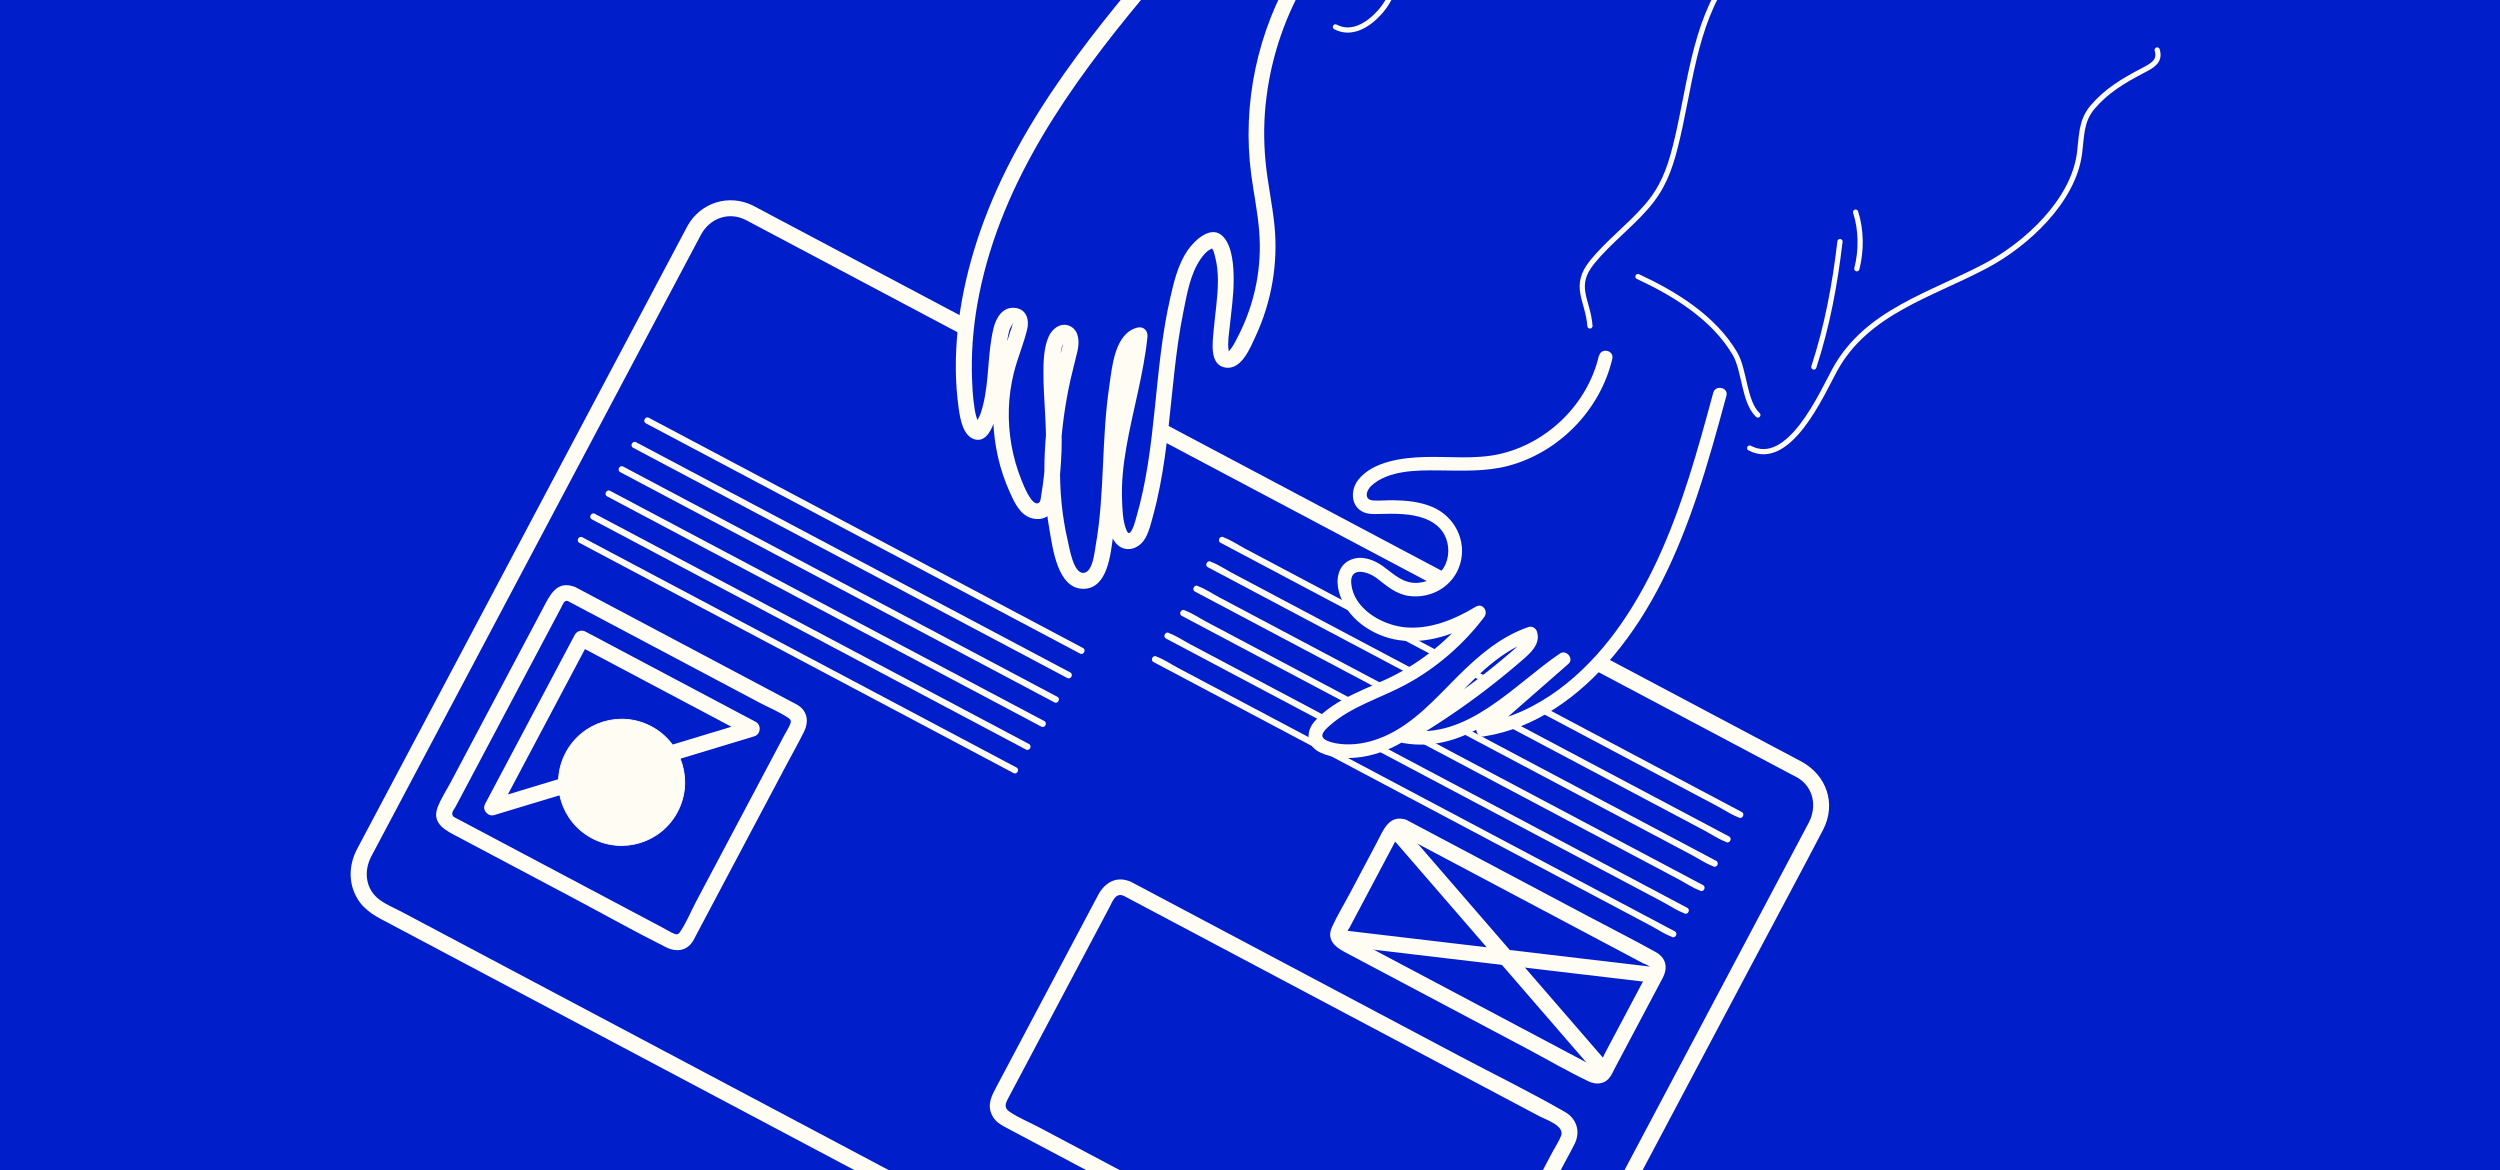 <svg width="1440" height="674" viewBox="0 0 1440 674" fill="none" xmlns="http://www.w3.org/2000/svg">
<rect x="0" y="0" width="1440" height="674" fill="#808080" stroke="none"/>
<g clip-path="url(#clip0_63_21209)">
<rect width="1440" height="674" fill="#011ECB"/>
<g clip-path="url(#clip1_63_21209)">
<path d="M429.448 126.646L1031.86 446.09C1033.15 446.77 1034.49 447.403 1035.74 448.148C1044.77 453.757 1046.55 464.816 1041.87 473.804C1037.42 482.261 1032.93 490.653 1028.46 499.093C1007.47 538.665 986.505 578.204 965.522 617.775L891.9 756.612C878.558 781.774 865.376 807.02 851.89 832.064C846.806 841.498 836.019 845.564 826.212 840.652C825.218 840.124 824.192 839.58 823.165 839.036L801.449 827.52C770.718 811.225 740.02 794.946 709.29 778.651C665.087 755.211 620.853 731.755 576.65 708.315C528.534 682.801 480.45 657.303 432.334 631.788C390.793 609.76 349.253 587.733 307.713 565.705L231.593 525.341C227.423 523.129 222.726 521.214 218.862 518.425C210.542 512.492 209.319 501.934 213.831 493.348C215.447 490.299 217.064 487.25 218.681 484.201C236.516 450.567 254.334 416.965 272.17 383.331C297.187 336.154 322.221 288.944 347.238 241.767C372.255 194.589 382.125 175.975 399.569 143.079C400.965 140.447 402.36 137.816 403.739 135.216C408.823 125.782 419.561 121.731 429.416 126.628C434.745 129.29 439.085 121.106 433.756 118.445C419.807 111.5 403.489 116.622 395.948 130.222C394.742 132.419 393.617 134.618 392.442 136.833L372.769 173.933C349.556 217.709 326.343 261.484 303.13 305.26C279.917 349.035 255.887 394.352 232.283 438.865L210.55 479.849C208.933 482.898 207.317 485.947 205.7 488.995C200.984 497.967 200.492 508.273 205.62 517.201C210.061 525.025 217.63 528.422 225.072 532.368L253.845 547.626C288.232 565.86 322.587 584.078 356.974 602.312C403.455 626.959 449.935 651.607 496.447 676.271C542.959 700.935 592.615 727.266 640.731 752.781L819.21 847.424C820.814 848.274 822.433 849.174 824.122 849.864C837.647 855.514 852.751 849.584 859.748 836.93C863.791 829.617 867.577 822.167 871.491 814.786L933.557 697.74C958.591 650.531 983.625 603.321 1008.66 556.112C1022.44 530.116 1036.41 504.173 1050.03 478.092C1057.92 462.989 1052.14 446.441 1037.39 438.535C1031.01 435.15 1024.59 431.748 1018.21 428.363L927.877 380.464C883.578 356.973 839.279 333.483 794.948 309.975L648.963 232.563C606.525 210.059 564.087 187.556 521.68 165.069L433.788 118.462C428.527 115.672 424.188 123.856 429.448 126.646Z" fill="#FFFCF4"/>
<path d="M647.145 515.931L886.667 642.943C890.517 644.984 901.431 648.428 899.162 654.256C897.966 657.364 895.929 660.354 894.363 663.306L855.51 736.576C849.519 747.873 843.912 759.455 837.505 770.531C834.132 776.349 827.284 770.662 823.114 768.451L688.485 697.061C658.525 681.174 628.564 665.286 598.636 649.416C593.022 646.44 586.651 643.884 581.41 640.282C577.671 637.723 579.595 634.714 581.178 631.73L639.075 522.547C640.708 519.466 642.531 513.936 647.128 515.963C652.448 518.331 656.734 510.325 651.383 507.939C643.251 504.285 636.382 508.25 632.536 515.503L573.823 626.226C571.151 631.264 568.581 636.11 571.249 642.007C572.992 645.851 576.114 647.712 579.579 649.549L760.944 745.723C782.757 757.289 804.464 769.211 826.447 780.457C833.33 783.983 841.019 782.427 845.132 775.522C846.707 772.862 848.043 770.034 849.506 767.274L901.259 669.677C903.182 666.05 905.251 662.46 907.045 658.765C910.463 651.778 908.157 644.347 901.443 640.499C881.384 628.957 860.416 618.743 839.951 607.891L651.4 507.907C646.235 505.169 641.981 513.192 647.145 515.931Z" fill="#FFFCF4"/>
<path d="M327.109 346.224L437.295 404.652C442.812 407.578 449.119 410.1 454.263 413.65C455.654 414.593 455.761 415.555 455.172 417.052C454.274 419.289 452.841 421.449 451.718 423.567L400.782 519.623C397.803 525.239 395.242 531.775 391.575 536.985C390.548 538.456 389.576 538.352 388.129 537.749C385.942 536.835 383.798 535.452 381.681 534.33L263.989 471.921C262.321 471.036 260.173 470.514 260.521 468.231C260.693 467.13 261.865 465.696 262.376 464.733L323.301 349.838C324.016 348.49 325.001 345.394 327.076 346.207C332.449 348.398 336.736 340.391 331.331 338.183C320.65 333.835 316.712 342.89 312.729 350.399L259.649 450.499C257.13 455.249 253.928 460.048 252.036 465.089C248.373 474.865 257.57 478.755 264.339 482.344L330.45 517.402C348.253 526.842 365.85 536.749 383.891 545.74C389.092 548.333 395.031 547.905 398.63 542.824C399.622 541.417 400.343 539.826 401.16 538.285L452.861 440.785C456.299 434.302 459.946 427.889 463.209 421.272C465.786 416.101 465.263 410.19 460.248 406.627C458.907 405.669 457.348 404.966 455.905 404.2L331.38 338.168C326.216 335.429 321.961 343.453 327.126 346.191L327.109 346.224Z" fill="#FFFCF4"/>
<path d="M805.975 480.377L946.346 554.812C947.18 555.254 949.679 556.045 950.196 556.853C951.182 558.404 946.914 564.282 945.961 566.08L924.347 606.838C923.36 608.7 922.018 613.169 920.297 614.477C919.271 615.248 920.448 614.968 919.232 614.858C918.016 614.748 916.281 613.293 915.254 612.748L776.936 539.402C774.114 537.905 775.923 536.973 777.404 534.181L804.02 483.987C804.922 482.286 805.155 480.065 807.151 480.795C811.901 482.533 815.076 474.142 810.279 472.339C800.039 468.554 796.665 478.483 792.87 485.64L777.332 514.941C773.979 521.263 770.124 527.525 767.206 534.037C763.979 541.207 768.85 545.352 774.431 548.312L879.388 603.968C891.257 610.262 902.95 617.12 915.091 622.9C918.929 624.73 923.446 624.658 926.547 621.368C928.148 619.668 929.133 617.189 930.205 615.167L957.69 563.336C960.838 557.398 959.724 551.75 953.665 548.373C940.874 541.261 927.747 534.629 914.787 527.757L810.247 472.322C805.083 469.583 800.828 477.606 805.992 480.345L805.975 480.377Z" fill="#FFFCF4"/>
<path d="M925.764 612.072C912.442 596.661 899.072 581.264 885.75 565.853L821.968 492.147C817.068 486.506 812.186 480.833 807.286 475.193C803.462 470.78 797.275 477.409 801.068 481.804C814.39 497.216 827.76 512.612 841.082 528.023L904.864 601.729C909.764 607.37 914.646 613.043 919.546 618.684C923.37 623.096 929.557 616.468 925.764 612.072Z" fill="#FFFCF4"/>
<path d="M772.663 544.825C792.894 547.206 813.141 549.637 833.372 552.018C865.621 555.838 897.92 559.643 930.17 563.463C937.588 564.354 945.023 565.212 952.441 566.103C958.176 566.759 960.224 557.936 954.426 557.246C934.194 554.865 913.948 552.435 893.717 550.054L796.919 538.609C789.501 537.718 782.066 536.859 774.648 535.968C768.913 535.312 766.865 544.135 772.663 544.825Z" fill="#FFFCF4"/>
<path d="M375.087 418.499C357.354 409.095 335.351 415.855 325.942 433.598C316.534 451.34 323.283 473.346 341.016 482.75C358.75 492.154 380.753 485.394 390.161 467.651C399.57 449.909 392.821 427.902 375.087 418.499Z" fill="#FFFCF4" stroke="#FFFCF4" stroke-width="0.5" stroke-miterlimit="10"/>
<path d="M287.428 467.245L339.062 369.873L332.925 371.758L430.986 423.757L431.788 415.424C414.95 420.517 398.095 425.641 381.257 430.734C354.389 438.854 327.535 447.024 300.667 455.145C294.498 457.013 288.28 458.897 282.11 460.765C276.531 462.453 279.164 471.127 284.776 469.456C301.614 464.364 318.469 459.239 335.307 454.147C362.175 446.026 389.029 437.857 415.897 429.736C422.066 427.868 428.284 425.984 434.453 424.116C438.217 422.986 438.72 417.62 435.255 415.783L337.195 363.784C335.013 362.627 332.215 363.487 331.058 365.669L279.424 463.041C276.684 468.208 284.703 472.461 287.443 467.294L287.428 467.245Z" fill="#FFFCF4"/>
<path d="M1003.25 467.721L716.932 315.892C713.179 313.901 709.264 311.209 705.255 309.7C705.095 309.615 704.903 309.513 704.742 309.428C702.689 308.339 700.987 311.549 703.04 312.637L989.364 464.467C993.117 466.457 997.031 469.15 1001.04 470.658C1001.2 470.743 1001.39 470.845 1001.55 470.931C1003.61 472.019 1005.31 468.81 1003.25 467.721Z" fill="#FFFCF4"/>
<path d="M995.946 481.814L709.623 329.984C705.87 327.994 701.955 325.302 697.947 323.793C697.786 323.708 697.594 323.606 697.433 323.521C695.38 322.432 693.679 325.641 695.732 326.73L982.055 478.56C985.808 480.55 989.723 483.242 993.731 484.751C993.891 484.836 994.084 484.938 994.244 485.023C996.297 486.112 997.999 482.903 995.946 481.814Z" fill="#FFFCF4"/>
<path d="M988.509 495.839L702.186 344.009C698.433 342.019 694.518 339.326 690.51 337.818C690.349 337.733 690.157 337.631 689.996 337.545C687.943 336.457 686.242 339.666 688.295 340.755L974.618 492.584C978.371 494.575 982.286 497.267 986.294 498.776C986.454 498.861 986.647 498.963 986.807 499.048C988.86 500.137 990.562 496.927 988.509 495.839Z" fill="#FFFCF4"/>
<path d="M980.927 509.828L694.604 357.998C690.85 356.008 686.936 353.315 682.927 351.806C682.767 351.721 682.574 351.619 682.414 351.534C680.361 350.446 678.659 353.655 680.712 354.744L967.035 506.573C970.788 508.563 974.703 511.256 978.712 512.765C978.872 512.85 979.064 512.952 979.225 513.037C981.278 514.126 982.98 510.916 980.927 509.828Z" fill="#FFFCF4"/>
<path d="M971.824 522.887L685.5 371.057C681.747 369.067 677.833 366.374 673.824 364.866C673.664 364.781 673.471 364.678 673.311 364.593C671.258 363.505 669.556 366.714 671.609 367.803L957.964 519.649C961.717 521.64 965.632 524.332 969.641 525.841C969.801 525.926 969.993 526.028 970.154 526.113C972.207 527.202 973.909 523.992 971.856 522.904L971.824 522.887Z" fill="#FFFCF4"/>
<path d="M964.642 536.43L678.319 384.601C674.566 382.61 670.651 379.918 666.643 378.409C666.482 378.324 666.29 378.222 666.129 378.137C664.076 377.048 662.375 380.258 664.427 381.346L950.783 533.193C954.536 535.183 958.451 537.876 962.459 539.384C962.619 539.469 962.812 539.572 962.972 539.657C965.025 540.745 966.727 537.536 964.674 536.447L964.642 536.43Z" fill="#FFFCF4"/>
<path d="M623.802 373.249L373.726 240.641C371.673 239.552 369.971 242.761 372.024 243.85L622.1 376.458C624.153 377.547 625.855 374.338 623.802 373.249Z" fill="#FFFCF4"/>
<path d="M616.461 387.325L366.385 254.717C364.332 253.628 362.63 256.837 364.683 257.926L614.759 390.535C616.812 391.623 618.514 388.414 616.461 387.325Z" fill="#FFFCF4"/>
<path d="M609.024 401.35L358.948 268.742C356.895 267.653 355.193 270.862 357.246 271.951L607.322 404.56C609.375 405.648 611.077 402.439 609.024 401.35Z" fill="#FFFCF4"/>
<path d="M601.491 415.324L351.415 282.715C349.362 281.627 347.66 284.836 349.713 285.925L599.789 418.533C601.842 419.622 603.544 416.412 601.491 415.324Z" fill="#FFFCF4"/>
<path d="M592.676 428.536L342.601 295.928C340.548 294.839 338.846 298.048 340.899 299.137L590.974 431.746C593.027 432.834 594.729 429.625 592.676 428.536Z" fill="#FFFCF4"/>
<path d="M585.495 442.08L335.419 309.471C333.366 308.382 331.664 311.592 333.717 312.68L583.793 445.289C585.846 446.378 587.548 443.168 585.495 442.08Z" fill="#FFFCF4"/>
<path d="M924.737 205.77C917.711 236.978 889.817 262.379 858.089 266.409C835.632 269.25 810.99 262.711 791.342 273.958C788.246 275.74 785.248 278.067 783.831 281.338C782.414 284.609 783.019 288.988 786.011 290.928C788.056 292.259 790.678 292.238 793.119 292.156C807.49 291.661 824.12 291.693 833.205 302.827C839.758 310.889 839.701 323.632 833.068 331.619C826.42 339.632 813.9 342.027 804.791 337.055C800.003 334.446 796.3 330.188 791.57 327.469C786.84 324.749 780.111 324.003 776.514 328.06C773.663 331.241 773.839 336.098 775.065 340.171C779.331 354.607 794.326 364.041 809.34 365.192C824.354 366.343 839.101 360.613 851.962 352.788C839.504 369.366 823.253 383.05 804.793 392.457C789.803 400.105 773.034 405.257 761.026 417.062C758.898 419.145 756.825 421.857 757.354 424.784C757.933 427.949 761.22 429.798 764.305 430.763C779.12 435.549 795.615 430.781 808.713 422.377C821.81 413.972 832.327 402.188 843.395 391.225C854.463 380.262 866.664 369.759 881.461 364.867C883.046 368.53 879.789 372.343 876.798 374.992C855.788 393.527 832.989 409.984 808.81 424.122C826.016 427.459 843.729 420.725 858.47 411.217C873.212 401.708 885.943 389.404 900.55 379.683C885.084 393.218 869.619 406.754 854.153 420.29C878.857 416.734 900.898 402.239 918.213 384.285C958.72 342.283 975.335 283.414 990.565 227.091" fill="#011ECB"/>
<path d="M920.937 204.955C914.468 232.718 891.367 255.331 863.587 261.561C849.543 264.7 834.936 262.847 820.694 263.234C808.055 263.59 790.775 265.648 782.319 276.408C778.12 281.732 777.824 290.538 784.171 294.398C787.317 296.313 791.043 296.137 794.587 296.04C799.065 295.909 803.556 295.82 808.036 296.15C816.191 296.734 825.354 298.875 830.555 305.762C834.567 311.1 835.289 318.717 832.688 324.819C830.087 330.92 823.796 335.136 817.05 335.687C808.306 336.414 803.1 330.866 796.551 326.123C791.194 322.258 784.132 319.678 777.706 322.552C770.59 325.73 769.376 333.872 771.176 340.72C775.196 356.084 790.559 366.489 805.672 368.716C822.758 371.213 839.585 364.821 854 356.128L849.126 350.155C837.161 365.935 822.055 378.991 804.56 388.24C788.872 396.541 769.706 401.622 757.445 415.234C751.787 421.514 752.413 429.644 760.476 433.461C767.919 436.985 777.087 437.188 785.078 435.886C803.37 432.917 818.239 421.571 831.256 408.995C846.886 393.888 861.4 375.895 882.666 368.647L877.794 366.063C878.611 368.578 875.67 370.865 874.031 372.36C871.166 374.969 868.207 377.423 865.234 379.904C859.016 385.111 852.622 390.119 846.08 394.942C833.475 404.279 820.33 412.905 806.812 420.839C803.941 422.528 804.661 427.356 808.006 427.965C846.357 434.858 874.005 402.34 902.616 383.036L897.742 377.064C882.276 390.6 866.81 404.135 851.344 417.671C848.894 419.83 851.048 424.748 854.35 424.24C884.572 419.659 910.05 400.811 929.326 377.827C951.859 351.031 966.3 318.744 977.41 285.82C983.836 266.785 989.155 247.375 994.405 227.963C995.707 223.114 988.094 221.441 986.807 226.263C977.975 258.948 968.943 291.81 954.637 322.581C941.419 350.965 923.232 378.478 897.714 397.269C884.771 406.779 870.016 413.986 854.023 416.41L857.029 422.979C872.495 409.444 887.961 395.908 903.427 382.372C906.773 379.454 902.18 373.948 898.552 376.4C872.209 394.154 845.159 426.741 809.751 420.351L810.945 427.477C826.556 418.324 841.632 408.251 856.02 397.214C862.98 391.871 869.805 386.316 876.454 380.561C881.38 376.327 887.641 371.037 885.266 363.744C884.644 361.791 882.417 360.469 880.393 361.16C864.116 366.714 851.128 378.105 839.143 390.064C826.515 402.705 814.03 416.939 797.28 424.183C790.278 427.21 782.679 429.038 775.005 428.744C771.453 428.59 767.438 428.049 764.184 426.535C759.056 424.169 762.877 420.62 765.812 418.012C778.364 406.778 795.373 402.106 809.936 394.196C827.466 384.684 842.829 371.341 854.881 355.465C857.429 352.123 854.01 347.064 850.006 349.493C837.572 356.979 822.843 363.072 808.042 361.187C795.299 359.545 779.697 350.39 778.325 336.218C777.331 325.987 787.959 329.223 792.97 333.01C798.842 337.5 804.065 342.281 811.681 343.285C824.562 344.999 837.203 337.587 840.993 324.988C845.055 311.474 837.879 297.471 825.101 292.037C817.967 288.995 810.151 288.238 802.444 288.138C798.723 288.106 794.964 288.477 791.246 288.305C785.495 288.043 786.739 282.704 789.919 279.767C799.67 270.823 816.133 270.837 828.454 270.948C841.973 271.06 855.547 271.8 868.749 268.321C897.959 260.592 921.832 236.058 928.689 206.631C929.825 201.763 922.226 200.063 921.091 204.93L920.937 204.955Z" fill="#FFFCF4"/>
<path d="M749.718 -15.568C729.174 17.904 720.286 58.38 724.885 97.373C726.367 110 729.218 122.449 729.999 135.158C731.432 158.574 725.578 182.402 713.447 202.49C711.703 205.39 708.442 208.595 705.493 206.948C703.489 205.845 703.148 203.156 703.139 200.848C703.032 181.055 710.076 160.407 702.804 142.036C702.191 140.478 701.291 138.767 699.628 138.337C698.369 137.999 697.057 138.536 695.904 139.159C687.392 143.896 683.479 153.91 680.898 163.273C668.241 209.152 672.036 258.573 657.509 303.871C656.227 307.837 653.529 312.616 649.403 311.949C646.038 311.398 644.491 307.494 643.76 304.146C635.922 267.465 652.865 230.398 656.529 193.031C650.983 193.956 648.297 200.262 646.931 205.705C637.265 243.465 642.517 283.627 634.304 321.746C633.043 327.533 630.049 334.498 624.117 334.601C618.429 334.71 615.074 328.326 613.42 322.843C601.486 283.579 605.373 240.986 616.204 201.418C617.236 197.689 617.256 192.148 613.403 191.586C610.344 191.156 608.375 194.635 607.572 197.622C604.182 210.215 606.037 223.535 606.828 236.536C607.833 253.475 606.917 270.547 604.109 287.314C603.769 289.272 603.361 291.358 601.978 292.804C599.845 295.044 596.017 294.823 593.409 293.153C590.802 291.482 589.181 288.649 587.801 285.903C576.404 263.453 573.539 236.77 579.99 212.436C582.083 204.459 585.144 196.748 587.301 188.805C587.765 187.078 588.186 185.122 587.282 183.573C585.956 181.266 582.317 181.31 580.261 183.016C578.206 184.722 577.36 187.481 576.761 190.083C572.531 208.522 575.081 228.747 566.631 245.689C565.829 247.278 564.47 249.066 562.741 248.684C561.788 248.466 561.109 247.654 560.576 246.878C557.927 242.883 557.152 237.99 556.584 233.248C550.921 185.18 564.413 136.331 586.81 93.397C609.207 50.464 640.169 12.689 671.645 -24.115" fill="#011ECB"/>
<path d="M745.708 -17.694C724.292 17.578 715.262 59.951 720.74 100.849C722.188 111.526 724.385 122.108 725.263 132.852C726.141 143.597 725.543 153.56 723.56 163.733C721.576 173.907 718.065 184.093 713.241 193.5C712.05 195.746 710.902 198.221 709.422 200.315C709.034 200.891 708.649 201.385 708.182 201.878C707.298 202.848 707.996 203.547 707.697 201.785C706.97 197.576 707.89 192.43 708.317 188.216C709.199 179.268 710.617 170.316 710.591 161.297C710.594 153.774 710.041 142.338 704.66 136.442C697.856 128.969 688.027 138.436 684.037 144.256C678.548 152.282 676.179 162.252 674.053 171.609C664.485 213.369 666.485 257.028 654.427 298.289C653.806 300.468 653.247 302.762 652.224 304.769C650.638 307.916 649.713 307.878 648.419 304.273C646.715 299.504 646.531 293.65 646.328 288.608C645.848 278.197 646.992 267.825 648.783 257.55C652.479 236.319 658.731 215.539 660.939 194.014C661.282 190.577 658.749 187.836 655.171 188.693C641.952 191.922 640.551 211.615 638.941 222.479C636.711 237.456 636.02 252.633 635.331 267.727C634.642 282.822 633.827 299.084 631.067 314.52C630.393 318.193 629.51 329.237 624.359 329.96C618.312 330.824 615.939 315.38 615.012 311.393C608.283 282.619 609.791 252.416 615.554 223.647C616.961 216.498 618.949 209.493 620.583 202.383C621.708 197.47 621.818 190.908 616.818 188.092C611.817 185.276 606.455 188.724 604.212 193.496C601.233 199.811 601.005 207.914 601.018 214.788C601.015 230.37 603.129 245.759 602.313 261.403C601.923 269.502 601.063 277.557 599.7 285.552C599.451 287.106 599.438 289.689 597.58 289.937C595.853 290.173 594.327 288.089 593.479 286.899C591.343 283.875 589.871 280.217 588.475 276.804C583.139 263.694 580.669 249.597 581.091 235.471C581.292 228.505 582.287 221.59 583.962 214.789C586.066 206.325 589.575 198.235 591.631 189.786C592.982 184.293 591.326 178.193 584.897 177.374C577.594 176.421 573.716 182.959 572.252 189.131C568.75 203.639 569.845 218.857 566.23 233.347C565.798 235.091 565.285 236.834 564.691 238.575C564.22 239.929 562.655 242.182 562.555 243.61L562.096 244.477C562.843 244.462 563.606 244.496 564.386 244.498C564.403 244.466 563.358 242.638 563.296 242.523C562.339 240.453 561.826 238.166 561.441 235.947C560.235 228.687 559.928 221.206 559.78 213.89C559.557 198.887 561.088 183.91 564.074 169.211C577.212 104.057 616.54 48.802 658.295 -1.342C663.798 -7.922 669.316 -14.453 674.915 -20.982C678.71 -25.426 672.119 -31.675 668.308 -27.2C624.279 24.287 580.615 78.806 560.864 144.729C552.155 173.786 547.932 205.387 552.255 235.599C553.09 241.387 554.795 251.501 561.692 253.144C568.588 254.786 571.66 245.971 573.386 241.088C578.547 226.473 577.611 210.722 580.25 195.593C580.569 193.829 580.873 192.016 581.337 190.289C581.763 188.788 583.469 186.732 583.2 185.767C583.576 186.995 582.152 190.146 581.834 191.21C581.162 193.486 580.426 195.727 579.706 197.936C577.198 205.611 574.724 213.221 573.46 221.186C571.207 235.122 571.708 249.368 574.803 263.139C576.373 270.098 578.663 276.863 581.575 283.383C584.274 289.378 587.539 296.784 594.529 298.558C601.52 300.333 606.67 296.279 608.224 289.784C610.082 282.093 610.575 273.802 611.139 265.919C612.333 249.406 610.482 233.211 610.132 216.742C610.06 213.004 610.103 209.202 610.599 205.477C610.854 203.679 611.14 201.899 611.557 200.105C611.72 199.41 611.906 198.44 612.231 197.749C612.471 197.218 613.853 195.854 612.693 196.102C611.762 196.308 612.185 198.3 611.981 199.384C611.715 200.97 611.174 202.533 610.763 204.083C609.727 207.975 608.804 211.885 607.93 215.78C601.511 244.859 599.237 275.109 604.407 304.577C606.306 315.411 609.039 339.475 624.251 339.154C638.162 338.883 639.754 318.675 641.147 308.763C645.509 277.442 643.226 245.475 649.548 214.412C650.632 209.189 651.528 198.974 657.82 197.417L652.052 192.097C649.991 212.18 644.437 231.644 640.663 251.394C638.839 261.035 637.482 270.801 637.164 280.624C636.893 289.814 636.876 301.318 640.797 309.811C644.967 318.766 655.006 318.045 659.667 310.032C661.921 306.169 662.927 301.481 664.135 297.187C665.684 291.553 666.992 285.832 668.122 280.058C672.44 257.965 674.006 235.482 676.559 213.151C677.836 201.986 679.339 190.859 681.57 179.831C683.635 169.659 685.547 157.762 691.62 149.099C692.966 147.181 694.859 144.773 696.963 143.75C699.182 142.665 697.683 142.857 698.615 143.968C699.182 144.68 699.421 146.246 699.692 147.13C701.056 151.842 701.49 156.759 701.518 161.667C701.515 171.205 699.906 180.672 699.076 190.141C698.489 196.984 696.308 210.63 706.253 211.792C715.357 212.837 720.281 199.988 723.295 193.527C732.463 173.759 736.245 151.669 734.104 129.975C732.864 117.434 730.043 105.083 728.901 92.512C727.758 79.941 727.95 67.954 729.511 55.788C732.638 31.213 740.857 7.653 753.713 -13.491C756.741 -18.505 748.705 -22.725 745.693 -17.743L745.708 -17.694Z" fill="#FFFCF4"/>
<path d="M1012.52 239.033C1004.48 231.482 1004.96 213.281 999.333 203.706C987.115 182.929 964.657 169.163 943.462 159.314" stroke="#FFFCF4" stroke-width="3" stroke-linecap="round"/>
</g>
<path d="M1007.81 258.082C1030.48 270.104 1049.27 226.883 1056.83 213.046C1075.25 179.342 1112.76 169.777 1144.46 152.769C1167.4 140.463 1193.98 115.857 1197.72 88.831C1199.1 78.842 1198.43 69.834 1205.31 61.729C1213.31 52.297 1223.14 46.454 1233.96 40.809C1239.77 37.776 1244.53 35.333 1242.53 28.791" stroke="#FFFCF4" stroke-width="3" stroke-linecap="round"/>
<path d="M915.813 187.75C914.664 172.608 905.568 164.946 917.332 150.646C926.684 139.278 938.618 130.286 948.286 119.175C957.541 108.538 961.423 98.344 964.878 84.876C973.317 51.981 975.247 14.516 995.667 -13.823C1006.07 -28.254 1021.68 -38.844 1030.2 -54.671C1034.38 -62.442 1031.69 -69.349 1029.31 -77.087" stroke="#FFFCF4" stroke-width="3" stroke-linecap="round"/>
<path d="M779.977 -8.876C758.605 -47.061 709.843 -65.869 668.864 -50.604" stroke="#FFFCF4" stroke-width="3" stroke-linecap="round"/>
<path d="M769.202 15.496C778.475 20.413 788.064 14.458 794.646 7.14C811.204 -11.268 804.829 -39.472 809.367 -61.823C812.669 -78.089 824.017 -91.209 826.599 -107.604C828.391 -118.976 829.425 -131.418 830.275 -142.905C830.989 -152.553 830.524 -159.346 828.922 -169.173C826.819 -182.07 822.166 -186.855 817.612 -197.377" stroke="#FFFCF4" stroke-width="3" stroke-linecap="round"/>
<path d="M1044.77 211.385C1052.55 187.565 1056.88 163.999 1059.83 139.151" stroke="#FFFCF4" stroke-width="3" stroke-linecap="round"/>
<path d="M1068.83 122.182C1072.15 132.505 1072.23 144.398 1069.53 154.792" stroke="#FFFCF4" stroke-width="3" stroke-linecap="round"/>
</g>
<defs>
<clipPath id="clip0_63_21209">
<rect width="1440" height="674" fill="white"/>
</clipPath>
<clipPath id="clip1_63_21209">
<rect width="740.908" height="734.233" fill="white" transform="translate(846.572 861.934) rotate(-152.064)"/>
</clipPath>
</defs>
</svg>
